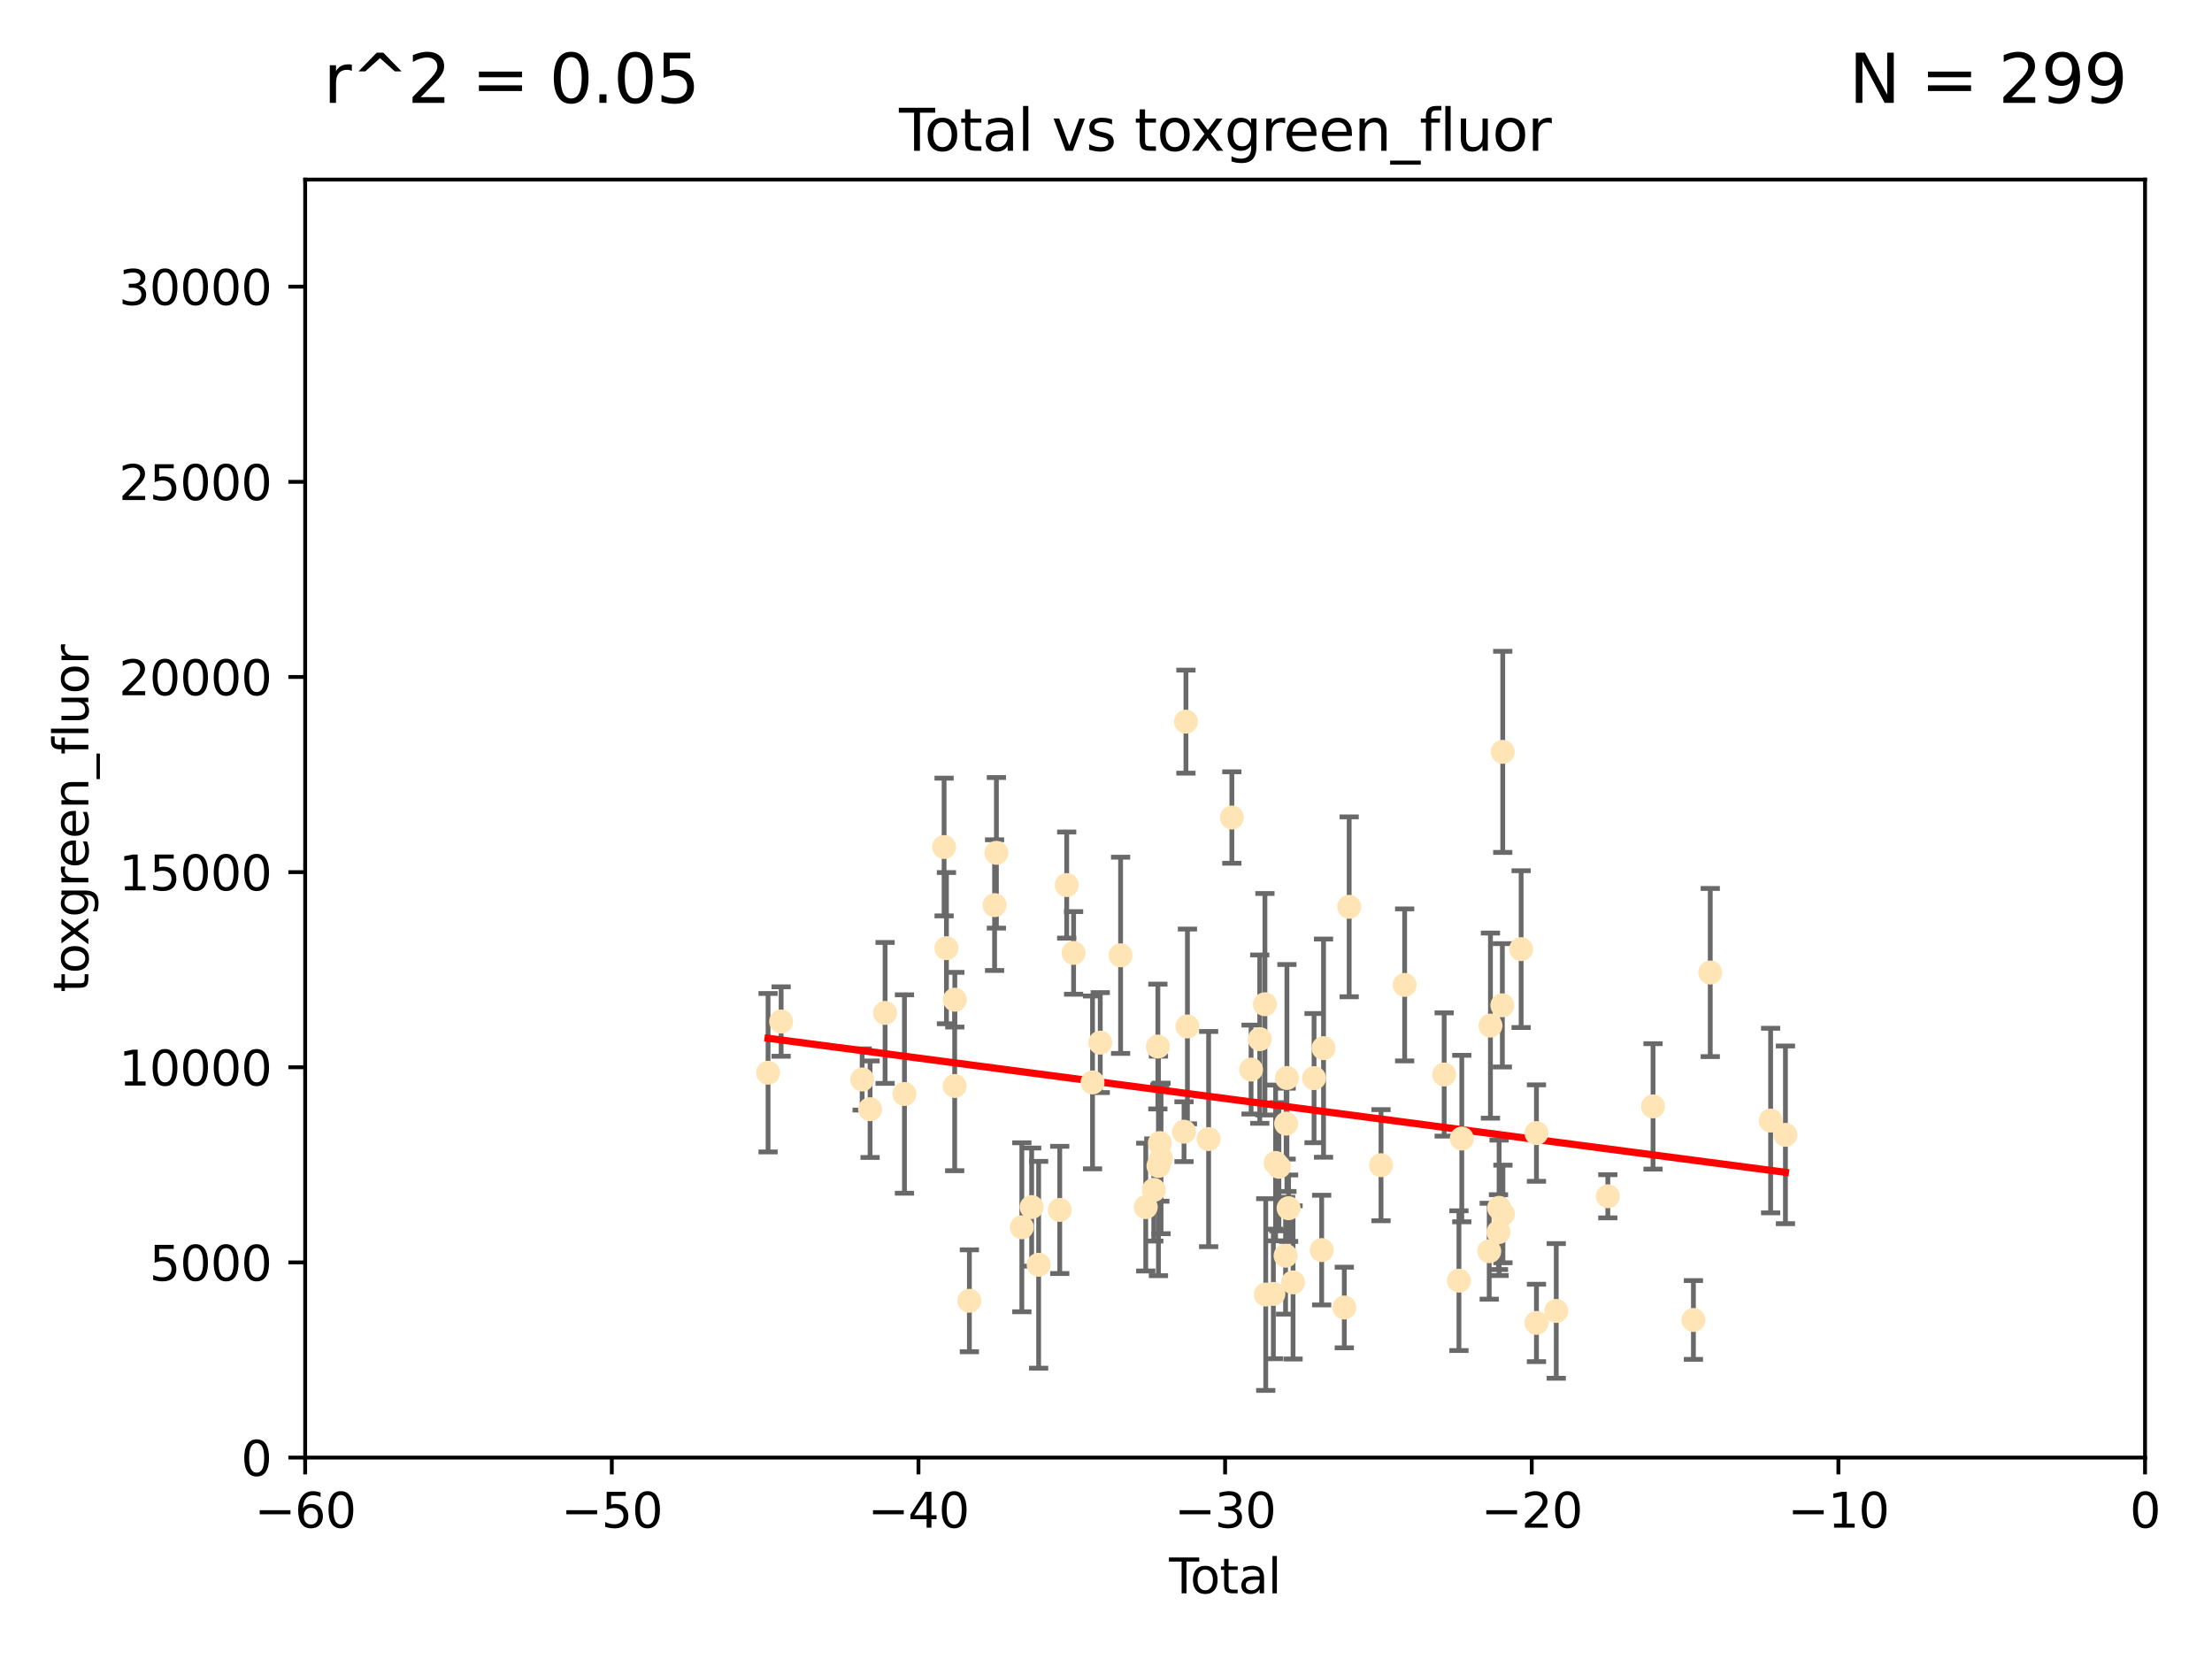 <?xml version="1.0" encoding="utf-8" standalone="no"?>
<!DOCTYPE svg PUBLIC "-//W3C//DTD SVG 1.1//EN"
  "http://www.w3.org/Graphics/SVG/1.1/DTD/svg11.dtd">
<svg xmlns:xlink="http://www.w3.org/1999/xlink" width="460.8pt" height="345.6pt" viewBox="0 0 460.8 345.6" xmlns="http://www.w3.org/2000/svg" version="1.1">
 <defs>
  <style type="text/css">*{stroke-linejoin: round; stroke-linecap: butt}</style>
 </defs>
 <g id="figure_1">
  <g id="patch_1">
   <path d="M 0 345.6 
L 460.8 345.6 
L 460.8 0 
L 0 0 
z
" style="fill: #ffffff"/>
  </g>
  <g id="axes_1">
   <g id="patch_2">
    <path d="M 63.571 303.64 
L 446.85 303.64 
L 446.85 37.411 
L 63.571 37.411 
z
" style="fill: #ffffff"/>
   </g>
   <g id="PathCollection_1">
    <defs>
     <path id="m4acb0ec6fd" d="M 0 1.118 
C 0.297 1.118 0.581 1 0.791 0.791 
C 1 0.581 1.118 0.297 1.118 0 
C 1.118 -0.297 1 -0.581 0.791 -0.791 
C 0.581 -1 0.297 -1.118 0 -1.118 
C -0.297 -1.118 -0.581 -1 -0.791 -0.791 
C -1 -0.581 -1.118 -0.297 -1.118 0 
C -1.118 0.297 -1 0.581 -0.791 0.791 
C -0.581 1 -0.297 1.118 0 1.118 
z
" style="stroke: #ffe4b5"/>
    </defs>
    <g clip-path="url(#p57357d22fc)">
     <use xlink:href="#m4acb0ec6fd" x="160.002" y="223.464" style="fill: #ffe4b5; stroke: #ffe4b5"/>
     <use xlink:href="#m4acb0ec6fd" x="162.724" y="212.802" style="fill: #ffe4b5; stroke: #ffe4b5"/>
     <use xlink:href="#m4acb0ec6fd" x="179.601" y="224.873" style="fill: #ffe4b5; stroke: #ffe4b5"/>
     <use xlink:href="#m4acb0ec6fd" x="181.253" y="231.067" style="fill: #ffe4b5; stroke: #ffe4b5"/>
     <use xlink:href="#m4acb0ec6fd" x="184.378" y="211.01" style="fill: #ffe4b5; stroke: #ffe4b5"/>
     <use xlink:href="#m4acb0ec6fd" x="188.417" y="227.903" style="fill: #ffe4b5; stroke: #ffe4b5"/>
     <use xlink:href="#m4acb0ec6fd" x="196.674" y="176.45" style="fill: #ffe4b5; stroke: #ffe4b5"/>
     <use xlink:href="#m4acb0ec6fd" x="197.163" y="197.518" style="fill: #ffe4b5; stroke: #ffe4b5"/>
     <use xlink:href="#m4acb0ec6fd" x="198.878" y="226.23" style="fill: #ffe4b5; stroke: #ffe4b5"/>
     <use xlink:href="#m4acb0ec6fd" x="198.906" y="208.258" style="fill: #ffe4b5; stroke: #ffe4b5"/>
     <use xlink:href="#m4acb0ec6fd" x="201.939" y="270.979" style="fill: #ffe4b5; stroke: #ffe4b5"/>
     <use xlink:href="#m4acb0ec6fd" x="207.192" y="188.554" style="fill: #ffe4b5; stroke: #ffe4b5"/>
     <use xlink:href="#m4acb0ec6fd" x="207.569" y="177.661" style="fill: #ffe4b5; stroke: #ffe4b5"/>
     <use xlink:href="#m4acb0ec6fd" x="212.869" y="255.665" style="fill: #ffe4b5; stroke: #ffe4b5"/>
     <use xlink:href="#m4acb0ec6fd" x="214.913" y="251.455" style="fill: #ffe4b5; stroke: #ffe4b5"/>
     <use xlink:href="#m4acb0ec6fd" x="216.367" y="263.475" style="fill: #ffe4b5; stroke: #ffe4b5"/>
     <use xlink:href="#m4acb0ec6fd" x="220.765" y="252.047" style="fill: #ffe4b5; stroke: #ffe4b5"/>
     <use xlink:href="#m4acb0ec6fd" x="222.214" y="184.376" style="fill: #ffe4b5; stroke: #ffe4b5"/>
     <use xlink:href="#m4acb0ec6fd" x="223.651" y="198.51" style="fill: #ffe4b5; stroke: #ffe4b5"/>
     <use xlink:href="#m4acb0ec6fd" x="227.595" y="225.488" style="fill: #ffe4b5; stroke: #ffe4b5"/>
     <use xlink:href="#m4acb0ec6fd" x="229.203" y="217.195" style="fill: #ffe4b5; stroke: #ffe4b5"/>
     <use xlink:href="#m4acb0ec6fd" x="233.44" y="199.008" style="fill: #ffe4b5; stroke: #ffe4b5"/>
     <use xlink:href="#m4acb0ec6fd" x="238.681" y="251.458" style="fill: #ffe4b5; stroke: #ffe4b5"/>
     <use xlink:href="#m4acb0ec6fd" x="240.358" y="247.882" style="fill: #ffe4b5; stroke: #ffe4b5"/>
     <use xlink:href="#m4acb0ec6fd" x="241.206" y="218.013" style="fill: #ffe4b5; stroke: #ffe4b5"/>
     <use xlink:href="#m4acb0ec6fd" x="241.324" y="242.885" style="fill: #ffe4b5; stroke: #ffe4b5"/>
     <use xlink:href="#m4acb0ec6fd" x="241.618" y="238.115" style="fill: #ffe4b5; stroke: #ffe4b5"/>
     <use xlink:href="#m4acb0ec6fd" x="241.865" y="241.324" style="fill: #ffe4b5; stroke: #ffe4b5"/>
     <use xlink:href="#m4acb0ec6fd" x="246.654" y="235.752" style="fill: #ffe4b5; stroke: #ffe4b5"/>
     <use xlink:href="#m4acb0ec6fd" x="247.053" y="150.334" style="fill: #ffe4b5; stroke: #ffe4b5"/>
     <use xlink:href="#m4acb0ec6fd" x="247.364" y="213.825" style="fill: #ffe4b5; stroke: #ffe4b5"/>
     <use xlink:href="#m4acb0ec6fd" x="251.778" y="237.288" style="fill: #ffe4b5; stroke: #ffe4b5"/>
     <use xlink:href="#m4acb0ec6fd" x="256.617" y="170.305" style="fill: #ffe4b5; stroke: #ffe4b5"/>
     <use xlink:href="#m4acb0ec6fd" x="260.621" y="222.809" style="fill: #ffe4b5; stroke: #ffe4b5"/>
     <use xlink:href="#m4acb0ec6fd" x="262.43" y="216.473" style="fill: #ffe4b5; stroke: #ffe4b5"/>
     <use xlink:href="#m4acb0ec6fd" x="263.506" y="209.201" style="fill: #ffe4b5; stroke: #ffe4b5"/>
     <use xlink:href="#m4acb0ec6fd" x="263.676" y="269.678" style="fill: #ffe4b5; stroke: #ffe4b5"/>
     <use xlink:href="#m4acb0ec6fd" x="265.267" y="269.55" style="fill: #ffe4b5; stroke: #ffe4b5"/>
     <use xlink:href="#m4acb0ec6fd" x="265.731" y="242.263" style="fill: #ffe4b5; stroke: #ffe4b5"/>
     <use xlink:href="#m4acb0ec6fd" x="266.421" y="243.055" style="fill: #ffe4b5; stroke: #ffe4b5"/>
     <use xlink:href="#m4acb0ec6fd" x="267.81" y="261.588" style="fill: #ffe4b5; stroke: #ffe4b5"/>
     <use xlink:href="#m4acb0ec6fd" x="267.925" y="234.075" style="fill: #ffe4b5; stroke: #ffe4b5"/>
     <use xlink:href="#m4acb0ec6fd" x="268.086" y="224.564" style="fill: #ffe4b5; stroke: #ffe4b5"/>
     <use xlink:href="#m4acb0ec6fd" x="268.435" y="251.692" style="fill: #ffe4b5; stroke: #ffe4b5"/>
     <use xlink:href="#m4acb0ec6fd" x="269.366" y="267.149" style="fill: #ffe4b5; stroke: #ffe4b5"/>
     <use xlink:href="#m4acb0ec6fd" x="273.742" y="224.589" style="fill: #ffe4b5; stroke: #ffe4b5"/>
     <use xlink:href="#m4acb0ec6fd" x="275.327" y="260.418" style="fill: #ffe4b5; stroke: #ffe4b5"/>
     <use xlink:href="#m4acb0ec6fd" x="275.715" y="218.347" style="fill: #ffe4b5; stroke: #ffe4b5"/>
     <use xlink:href="#m4acb0ec6fd" x="280.041" y="272.377" style="fill: #ffe4b5; stroke: #ffe4b5"/>
     <use xlink:href="#m4acb0ec6fd" x="281.059" y="188.907" style="fill: #ffe4b5; stroke: #ffe4b5"/>
     <use xlink:href="#m4acb0ec6fd" x="287.692" y="242.731" style="fill: #ffe4b5; stroke: #ffe4b5"/>
     <use xlink:href="#m4acb0ec6fd" x="292.616" y="205.175" style="fill: #ffe4b5; stroke: #ffe4b5"/>
     <use xlink:href="#m4acb0ec6fd" x="300.846" y="223.836" style="fill: #ffe4b5; stroke: #ffe4b5"/>
     <use xlink:href="#m4acb0ec6fd" x="303.925" y="266.787" style="fill: #ffe4b5; stroke: #ffe4b5"/>
     <use xlink:href="#m4acb0ec6fd" x="304.518" y="237.179" style="fill: #ffe4b5; stroke: #ffe4b5"/>
     <use xlink:href="#m4acb0ec6fd" x="310.233" y="260.652" style="fill: #ffe4b5; stroke: #ffe4b5"/>
     <use xlink:href="#m4acb0ec6fd" x="310.488" y="213.654" style="fill: #ffe4b5; stroke: #ffe4b5"/>
     <use xlink:href="#m4acb0ec6fd" x="312.161" y="256.674" style="fill: #ffe4b5; stroke: #ffe4b5"/>
     <use xlink:href="#m4acb0ec6fd" x="312.288" y="251.615" style="fill: #ffe4b5; stroke: #ffe4b5"/>
     <use xlink:href="#m4acb0ec6fd" x="312.969" y="209.421" style="fill: #ffe4b5; stroke: #ffe4b5"/>
     <use xlink:href="#m4acb0ec6fd" x="313.05" y="156.625" style="fill: #ffe4b5; stroke: #ffe4b5"/>
     <use xlink:href="#m4acb0ec6fd" x="313.086" y="252.889" style="fill: #ffe4b5; stroke: #ffe4b5"/>
     <use xlink:href="#m4acb0ec6fd" x="316.88" y="197.723" style="fill: #ffe4b5; stroke: #ffe4b5"/>
     <use xlink:href="#m4acb0ec6fd" x="320.072" y="236.039" style="fill: #ffe4b5; stroke: #ffe4b5"/>
     <use xlink:href="#m4acb0ec6fd" x="320.074" y="275.586" style="fill: #ffe4b5; stroke: #ffe4b5"/>
     <use xlink:href="#m4acb0ec6fd" x="324.196" y="273.091" style="fill: #ffe4b5; stroke: #ffe4b5"/>
     <use xlink:href="#m4acb0ec6fd" x="334.94" y="249.204" style="fill: #ffe4b5; stroke: #ffe4b5"/>
     <use xlink:href="#m4acb0ec6fd" x="344.356" y="230.478" style="fill: #ffe4b5; stroke: #ffe4b5"/>
     <use xlink:href="#m4acb0ec6fd" x="352.771" y="274.972" style="fill: #ffe4b5; stroke: #ffe4b5"/>
     <use xlink:href="#m4acb0ec6fd" x="356.277" y="202.594" style="fill: #ffe4b5; stroke: #ffe4b5"/>
     <use xlink:href="#m4acb0ec6fd" x="368.855" y="233.435" style="fill: #ffe4b5; stroke: #ffe4b5"/>
     <use xlink:href="#m4acb0ec6fd" x="371.94" y="236.407" style="fill: #ffe4b5; stroke: #ffe4b5"/>
    </g>
   </g>
   <g id="matplotlib.axis_1">
    <g id="xtick_1">
     <g id="line2d_1">
      <defs>
       <path id="medfc972c13" d="M 0 0 
L 0 3.5 
" style="stroke: #000000; stroke-width: 0.8"/>
      </defs>
      <g>
       <use xlink:href="#medfc972c13" x="63.571" y="303.64" style="stroke: #000000; stroke-width: 0.8"/>
      </g>
     </g>
     <g id="text_1">
      <!-- −60 -->
      <g transform="translate(53.019 318.238)scale(0.1 -0.1)">
       <defs>
        <path id="DejaVuSans-2212" d="M 678 2272 
L 4684 2272 
L 4684 1741 
L 678 1741 
L 678 2272 
z
" transform="scale(0.016)"/>
        <path id="DejaVuSans-36" d="M 2113 2584 
Q 1688 2584 1439 2293 
Q 1191 2003 1191 1497 
Q 1191 994 1439 701 
Q 1688 409 2113 409 
Q 2538 409 2786 701 
Q 3034 994 3034 1497 
Q 3034 2003 2786 2293 
Q 2538 2584 2113 2584 
z
M 3366 4563 
L 3366 3988 
Q 3128 4100 2886 4159 
Q 2644 4219 2406 4219 
Q 1781 4219 1451 3797 
Q 1122 3375 1075 2522 
Q 1259 2794 1537 2939 
Q 1816 3084 2150 3084 
Q 2853 3084 3261 2657 
Q 3669 2231 3669 1497 
Q 3669 778 3244 343 
Q 2819 -91 2113 -91 
Q 1303 -91 875 529 
Q 447 1150 447 2328 
Q 447 3434 972 4092 
Q 1497 4750 2381 4750 
Q 2619 4750 2861 4703 
Q 3103 4656 3366 4563 
z
" transform="scale(0.016)"/>
        <path id="DejaVuSans-30" d="M 2034 4250 
Q 1547 4250 1301 3770 
Q 1056 3291 1056 2328 
Q 1056 1369 1301 889 
Q 1547 409 2034 409 
Q 2525 409 2770 889 
Q 3016 1369 3016 2328 
Q 3016 3291 2770 3770 
Q 2525 4250 2034 4250 
z
M 2034 4750 
Q 2819 4750 3233 4129 
Q 3647 3509 3647 2328 
Q 3647 1150 3233 529 
Q 2819 -91 2034 -91 
Q 1250 -91 836 529 
Q 422 1150 422 2328 
Q 422 3509 836 4129 
Q 1250 4750 2034 4750 
z
" transform="scale(0.016)"/>
       </defs>
       <use xlink:href="#DejaVuSans-2212"/>
       <use xlink:href="#DejaVuSans-36" x="83.789"/>
       <use xlink:href="#DejaVuSans-30" x="147.412"/>
      </g>
     </g>
    </g>
    <g id="xtick_2">
     <g id="line2d_2">
      <g>
       <use xlink:href="#medfc972c13" x="127.451" y="303.64" style="stroke: #000000; stroke-width: 0.8"/>
      </g>
     </g>
     <g id="text_2">
      <!-- −50 -->
      <g transform="translate(116.899 318.238)scale(0.1 -0.1)">
       <defs>
        <path id="DejaVuSans-35" d="M 691 4666 
L 3169 4666 
L 3169 4134 
L 1269 4134 
L 1269 2991 
Q 1406 3038 1543 3061 
Q 1681 3084 1819 3084 
Q 2600 3084 3056 2656 
Q 3513 2228 3513 1497 
Q 3513 744 3044 326 
Q 2575 -91 1722 -91 
Q 1428 -91 1123 -41 
Q 819 9 494 109 
L 494 744 
Q 775 591 1075 516 
Q 1375 441 1709 441 
Q 2250 441 2565 725 
Q 2881 1009 2881 1497 
Q 2881 1984 2565 2268 
Q 2250 2553 1709 2553 
Q 1456 2553 1204 2497 
Q 953 2441 691 2322 
L 691 4666 
z
" transform="scale(0.016)"/>
       </defs>
       <use xlink:href="#DejaVuSans-2212"/>
       <use xlink:href="#DejaVuSans-35" x="83.789"/>
       <use xlink:href="#DejaVuSans-30" x="147.412"/>
      </g>
     </g>
    </g>
    <g id="xtick_3">
     <g id="line2d_3">
      <g>
       <use xlink:href="#medfc972c13" x="191.331" y="303.64" style="stroke: #000000; stroke-width: 0.8"/>
      </g>
     </g>
     <g id="text_3">
      <!-- −40 -->
      <g transform="translate(180.778 318.238)scale(0.1 -0.1)">
       <defs>
        <path id="DejaVuSans-34" d="M 2419 4116 
L 825 1625 
L 2419 1625 
L 2419 4116 
z
M 2253 4666 
L 3047 4666 
L 3047 1625 
L 3713 1625 
L 3713 1100 
L 3047 1100 
L 3047 0 
L 2419 0 
L 2419 1100 
L 313 1100 
L 313 1709 
L 2253 4666 
z
" transform="scale(0.016)"/>
       </defs>
       <use xlink:href="#DejaVuSans-2212"/>
       <use xlink:href="#DejaVuSans-34" x="83.789"/>
       <use xlink:href="#DejaVuSans-30" x="147.412"/>
      </g>
     </g>
    </g>
    <g id="xtick_4">
     <g id="line2d_4">
      <g>
       <use xlink:href="#medfc972c13" x="255.211" y="303.64" style="stroke: #000000; stroke-width: 0.8"/>
      </g>
     </g>
     <g id="text_4">
      <!-- −30 -->
      <g transform="translate(244.658 318.238)scale(0.1 -0.1)">
       <defs>
        <path id="DejaVuSans-33" d="M 2597 2516 
Q 3050 2419 3304 2112 
Q 3559 1806 3559 1356 
Q 3559 666 3084 287 
Q 2609 -91 1734 -91 
Q 1441 -91 1130 -33 
Q 819 25 488 141 
L 488 750 
Q 750 597 1062 519 
Q 1375 441 1716 441 
Q 2309 441 2620 675 
Q 2931 909 2931 1356 
Q 2931 1769 2642 2001 
Q 2353 2234 1838 2234 
L 1294 2234 
L 1294 2753 
L 1863 2753 
Q 2328 2753 2575 2939 
Q 2822 3125 2822 3475 
Q 2822 3834 2567 4026 
Q 2313 4219 1838 4219 
Q 1578 4219 1281 4162 
Q 984 4106 628 3988 
L 628 4550 
Q 988 4650 1302 4700 
Q 1616 4750 1894 4750 
Q 2613 4750 3031 4423 
Q 3450 4097 3450 3541 
Q 3450 3153 3228 2886 
Q 3006 2619 2597 2516 
z
" transform="scale(0.016)"/>
       </defs>
       <use xlink:href="#DejaVuSans-2212"/>
       <use xlink:href="#DejaVuSans-33" x="83.789"/>
       <use xlink:href="#DejaVuSans-30" x="147.412"/>
      </g>
     </g>
    </g>
    <g id="xtick_5">
     <g id="line2d_5">
      <g>
       <use xlink:href="#medfc972c13" x="319.09" y="303.64" style="stroke: #000000; stroke-width: 0.8"/>
      </g>
     </g>
     <g id="text_5">
      <!-- −20 -->
      <g transform="translate(308.538 318.238)scale(0.1 -0.1)">
       <defs>
        <path id="DejaVuSans-32" d="M 1228 531 
L 3431 531 
L 3431 0 
L 469 0 
L 469 531 
Q 828 903 1448 1529 
Q 2069 2156 2228 2338 
Q 2531 2678 2651 2914 
Q 2772 3150 2772 3378 
Q 2772 3750 2511 3984 
Q 2250 4219 1831 4219 
Q 1534 4219 1204 4116 
Q 875 4013 500 3803 
L 500 4441 
Q 881 4594 1212 4672 
Q 1544 4750 1819 4750 
Q 2544 4750 2975 4387 
Q 3406 4025 3406 3419 
Q 3406 3131 3298 2873 
Q 3191 2616 2906 2266 
Q 2828 2175 2409 1742 
Q 1991 1309 1228 531 
z
" transform="scale(0.016)"/>
       </defs>
       <use xlink:href="#DejaVuSans-2212"/>
       <use xlink:href="#DejaVuSans-32" x="83.789"/>
       <use xlink:href="#DejaVuSans-30" x="147.412"/>
      </g>
     </g>
    </g>
    <g id="xtick_6">
     <g id="line2d_6">
      <g>
       <use xlink:href="#medfc972c13" x="382.97" y="303.64" style="stroke: #000000; stroke-width: 0.8"/>
      </g>
     </g>
     <g id="text_6">
      <!-- −10 -->
      <g transform="translate(372.418 318.238)scale(0.1 -0.1)">
       <defs>
        <path id="DejaVuSans-31" d="M 794 531 
L 1825 531 
L 1825 4091 
L 703 3866 
L 703 4441 
L 1819 4666 
L 2450 4666 
L 2450 531 
L 3481 531 
L 3481 0 
L 794 0 
L 794 531 
z
" transform="scale(0.016)"/>
       </defs>
       <use xlink:href="#DejaVuSans-2212"/>
       <use xlink:href="#DejaVuSans-31" x="83.789"/>
       <use xlink:href="#DejaVuSans-30" x="147.412"/>
      </g>
     </g>
    </g>
    <g id="xtick_7">
     <g id="line2d_7">
      <g>
       <use xlink:href="#medfc972c13" x="446.85" y="303.64" style="stroke: #000000; stroke-width: 0.8"/>
      </g>
     </g>
     <g id="text_7">
      <!-- 0 -->
      <g transform="translate(443.669 318.238)scale(0.1 -0.1)">
       <use xlink:href="#DejaVuSans-30"/>
      </g>
     </g>
    </g>
    <g id="text_8">
     <!-- Total -->
     <g transform="translate(243.534 331.917)scale(0.1 -0.1)">
      <defs>
       <path id="DejaVuSans-54" d="M -19 4666 
L 3928 4666 
L 3928 4134 
L 2272 4134 
L 2272 0 
L 1638 0 
L 1638 4134 
L -19 4134 
L -19 4666 
z
" transform="scale(0.016)"/>
       <path id="DejaVuSans-6f" d="M 1959 3097 
Q 1497 3097 1228 2736 
Q 959 2375 959 1747 
Q 959 1119 1226 758 
Q 1494 397 1959 397 
Q 2419 397 2687 759 
Q 2956 1122 2956 1747 
Q 2956 2369 2687 2733 
Q 2419 3097 1959 3097 
z
M 1959 3584 
Q 2709 3584 3137 3096 
Q 3566 2609 3566 1747 
Q 3566 888 3137 398 
Q 2709 -91 1959 -91 
Q 1206 -91 779 398 
Q 353 888 353 1747 
Q 353 2609 779 3096 
Q 1206 3584 1959 3584 
z
" transform="scale(0.016)"/>
       <path id="DejaVuSans-74" d="M 1172 4494 
L 1172 3500 
L 2356 3500 
L 2356 3053 
L 1172 3053 
L 1172 1153 
Q 1172 725 1289 603 
Q 1406 481 1766 481 
L 2356 481 
L 2356 0 
L 1766 0 
Q 1100 0 847 248 
Q 594 497 594 1153 
L 594 3053 
L 172 3053 
L 172 3500 
L 594 3500 
L 594 4494 
L 1172 4494 
z
" transform="scale(0.016)"/>
       <path id="DejaVuSans-61" d="M 2194 1759 
Q 1497 1759 1228 1600 
Q 959 1441 959 1056 
Q 959 750 1161 570 
Q 1363 391 1709 391 
Q 2188 391 2477 730 
Q 2766 1069 2766 1631 
L 2766 1759 
L 2194 1759 
z
M 3341 1997 
L 3341 0 
L 2766 0 
L 2766 531 
Q 2569 213 2275 61 
Q 1981 -91 1556 -91 
Q 1019 -91 701 211 
Q 384 513 384 1019 
Q 384 1609 779 1909 
Q 1175 2209 1959 2209 
L 2766 2209 
L 2766 2266 
Q 2766 2663 2505 2880 
Q 2244 3097 1772 3097 
Q 1472 3097 1187 3025 
Q 903 2953 641 2809 
L 641 3341 
Q 956 3463 1253 3523 
Q 1550 3584 1831 3584 
Q 2591 3584 2966 3190 
Q 3341 2797 3341 1997 
z
" transform="scale(0.016)"/>
       <path id="DejaVuSans-6c" d="M 603 4863 
L 1178 4863 
L 1178 0 
L 603 0 
L 603 4863 
z
" transform="scale(0.016)"/>
      </defs>
      <use xlink:href="#DejaVuSans-54"/>
      <use xlink:href="#DejaVuSans-6f" x="44.084"/>
      <use xlink:href="#DejaVuSans-74" x="105.266"/>
      <use xlink:href="#DejaVuSans-61" x="144.475"/>
      <use xlink:href="#DejaVuSans-6c" x="205.754"/>
     </g>
    </g>
   </g>
   <g id="matplotlib.axis_2">
    <g id="ytick_1">
     <g id="line2d_8">
      <defs>
       <path id="m767379084d" d="M 0 0 
L -3.5 0 
" style="stroke: #000000; stroke-width: 0.8"/>
      </defs>
      <g>
       <use xlink:href="#m767379084d" x="63.571" y="303.64" style="stroke: #000000; stroke-width: 0.8"/>
      </g>
     </g>
     <g id="text_9">
      <!-- 0 -->
      <g transform="translate(50.209 307.439)scale(0.1 -0.1)">
       <use xlink:href="#DejaVuSans-30"/>
      </g>
     </g>
    </g>
    <g id="ytick_2">
     <g id="line2d_9">
      <g>
       <use xlink:href="#m767379084d" x="63.571" y="262.986" style="stroke: #000000; stroke-width: 0.8"/>
      </g>
     </g>
     <g id="text_10">
      <!-- 5000 -->
      <g transform="translate(31.121 266.786)scale(0.1 -0.1)">
       <use xlink:href="#DejaVuSans-35"/>
       <use xlink:href="#DejaVuSans-30" x="63.623"/>
       <use xlink:href="#DejaVuSans-30" x="127.246"/>
       <use xlink:href="#DejaVuSans-30" x="190.869"/>
      </g>
     </g>
    </g>
    <g id="ytick_3">
     <g id="line2d_10">
      <g>
       <use xlink:href="#m767379084d" x="63.571" y="222.333" style="stroke: #000000; stroke-width: 0.8"/>
      </g>
     </g>
     <g id="text_11">
      <!-- 10000 -->
      <g transform="translate(24.759 226.132)scale(0.1 -0.1)">
       <use xlink:href="#DejaVuSans-31"/>
       <use xlink:href="#DejaVuSans-30" x="63.623"/>
       <use xlink:href="#DejaVuSans-30" x="127.246"/>
       <use xlink:href="#DejaVuSans-30" x="190.869"/>
       <use xlink:href="#DejaVuSans-30" x="254.492"/>
      </g>
     </g>
    </g>
    <g id="ytick_4">
     <g id="line2d_11">
      <g>
       <use xlink:href="#m767379084d" x="63.571" y="181.679" style="stroke: #000000; stroke-width: 0.8"/>
      </g>
     </g>
     <g id="text_12">
      <!-- 15000 -->
      <g transform="translate(24.759 185.478)scale(0.1 -0.1)">
       <use xlink:href="#DejaVuSans-31"/>
       <use xlink:href="#DejaVuSans-35" x="63.623"/>
       <use xlink:href="#DejaVuSans-30" x="127.246"/>
       <use xlink:href="#DejaVuSans-30" x="190.869"/>
       <use xlink:href="#DejaVuSans-30" x="254.492"/>
      </g>
     </g>
    </g>
    <g id="ytick_5">
     <g id="line2d_12">
      <g>
       <use xlink:href="#m767379084d" x="63.571" y="141.026" style="stroke: #000000; stroke-width: 0.8"/>
      </g>
     </g>
     <g id="text_13">
      <!-- 20000 -->
      <g transform="translate(24.759 144.825)scale(0.1 -0.1)">
       <use xlink:href="#DejaVuSans-32"/>
       <use xlink:href="#DejaVuSans-30" x="63.623"/>
       <use xlink:href="#DejaVuSans-30" x="127.246"/>
       <use xlink:href="#DejaVuSans-30" x="190.869"/>
       <use xlink:href="#DejaVuSans-30" x="254.492"/>
      </g>
     </g>
    </g>
    <g id="ytick_6">
     <g id="line2d_13">
      <g>
       <use xlink:href="#m767379084d" x="63.571" y="100.372" style="stroke: #000000; stroke-width: 0.8"/>
      </g>
     </g>
     <g id="text_14">
      <!-- 25000 -->
      <g transform="translate(24.759 104.171)scale(0.1 -0.1)">
       <use xlink:href="#DejaVuSans-32"/>
       <use xlink:href="#DejaVuSans-35" x="63.623"/>
       <use xlink:href="#DejaVuSans-30" x="127.246"/>
       <use xlink:href="#DejaVuSans-30" x="190.869"/>
       <use xlink:href="#DejaVuSans-30" x="254.492"/>
      </g>
     </g>
    </g>
    <g id="ytick_7">
     <g id="line2d_14">
      <g>
       <use xlink:href="#m767379084d" x="63.571" y="59.718" style="stroke: #000000; stroke-width: 0.8"/>
      </g>
     </g>
     <g id="text_15">
      <!-- 30000 -->
      <g transform="translate(24.759 63.518)scale(0.1 -0.1)">
       <use xlink:href="#DejaVuSans-33"/>
       <use xlink:href="#DejaVuSans-30" x="63.623"/>
       <use xlink:href="#DejaVuSans-30" x="127.246"/>
       <use xlink:href="#DejaVuSans-30" x="190.869"/>
       <use xlink:href="#DejaVuSans-30" x="254.492"/>
      </g>
     </g>
    </g>
    <g id="text_16">
     <!-- toxgreen_fluor -->
     <g transform="translate(18.401 206.72)rotate(-90)scale(0.1 -0.1)">
      <defs>
       <path id="DejaVuSans-78" d="M 3513 3500 
L 2247 1797 
L 3578 0 
L 2900 0 
L 1881 1375 
L 863 0 
L 184 0 
L 1544 1831 
L 300 3500 
L 978 3500 
L 1906 2253 
L 2834 3500 
L 3513 3500 
z
" transform="scale(0.016)"/>
       <path id="DejaVuSans-67" d="M 2906 1791 
Q 2906 2416 2648 2759 
Q 2391 3103 1925 3103 
Q 1463 3103 1205 2759 
Q 947 2416 947 1791 
Q 947 1169 1205 825 
Q 1463 481 1925 481 
Q 2391 481 2648 825 
Q 2906 1169 2906 1791 
z
M 3481 434 
Q 3481 -459 3084 -895 
Q 2688 -1331 1869 -1331 
Q 1566 -1331 1297 -1286 
Q 1028 -1241 775 -1147 
L 775 -588 
Q 1028 -725 1275 -790 
Q 1522 -856 1778 -856 
Q 2344 -856 2625 -561 
Q 2906 -266 2906 331 
L 2906 616 
Q 2728 306 2450 153 
Q 2172 0 1784 0 
Q 1141 0 747 490 
Q 353 981 353 1791 
Q 353 2603 747 3093 
Q 1141 3584 1784 3584 
Q 2172 3584 2450 3431 
Q 2728 3278 2906 2969 
L 2906 3500 
L 3481 3500 
L 3481 434 
z
" transform="scale(0.016)"/>
       <path id="DejaVuSans-72" d="M 2631 2963 
Q 2534 3019 2420 3045 
Q 2306 3072 2169 3072 
Q 1681 3072 1420 2755 
Q 1159 2438 1159 1844 
L 1159 0 
L 581 0 
L 581 3500 
L 1159 3500 
L 1159 2956 
Q 1341 3275 1631 3429 
Q 1922 3584 2338 3584 
Q 2397 3584 2469 3576 
Q 2541 3569 2628 3553 
L 2631 2963 
z
" transform="scale(0.016)"/>
       <path id="DejaVuSans-65" d="M 3597 1894 
L 3597 1613 
L 953 1613 
Q 991 1019 1311 708 
Q 1631 397 2203 397 
Q 2534 397 2845 478 
Q 3156 559 3463 722 
L 3463 178 
Q 3153 47 2828 -22 
Q 2503 -91 2169 -91 
Q 1331 -91 842 396 
Q 353 884 353 1716 
Q 353 2575 817 3079 
Q 1281 3584 2069 3584 
Q 2775 3584 3186 3129 
Q 3597 2675 3597 1894 
z
M 3022 2063 
Q 3016 2534 2758 2815 
Q 2500 3097 2075 3097 
Q 1594 3097 1305 2825 
Q 1016 2553 972 2059 
L 3022 2063 
z
" transform="scale(0.016)"/>
       <path id="DejaVuSans-6e" d="M 3513 2113 
L 3513 0 
L 2938 0 
L 2938 2094 
Q 2938 2591 2744 2837 
Q 2550 3084 2163 3084 
Q 1697 3084 1428 2787 
Q 1159 2491 1159 1978 
L 1159 0 
L 581 0 
L 581 3500 
L 1159 3500 
L 1159 2956 
Q 1366 3272 1645 3428 
Q 1925 3584 2291 3584 
Q 2894 3584 3203 3211 
Q 3513 2838 3513 2113 
z
" transform="scale(0.016)"/>
       <path id="DejaVuSans-5f" d="M 3263 -1063 
L 3263 -1509 
L -63 -1509 
L -63 -1063 
L 3263 -1063 
z
" transform="scale(0.016)"/>
       <path id="DejaVuSans-66" d="M 2375 4863 
L 2375 4384 
L 1825 4384 
Q 1516 4384 1395 4259 
Q 1275 4134 1275 3809 
L 1275 3500 
L 2222 3500 
L 2222 3053 
L 1275 3053 
L 1275 0 
L 697 0 
L 697 3053 
L 147 3053 
L 147 3500 
L 697 3500 
L 697 3744 
Q 697 4328 969 4595 
Q 1241 4863 1831 4863 
L 2375 4863 
z
" transform="scale(0.016)"/>
       <path id="DejaVuSans-75" d="M 544 1381 
L 544 3500 
L 1119 3500 
L 1119 1403 
Q 1119 906 1312 657 
Q 1506 409 1894 409 
Q 2359 409 2629 706 
Q 2900 1003 2900 1516 
L 2900 3500 
L 3475 3500 
L 3475 0 
L 2900 0 
L 2900 538 
Q 2691 219 2414 64 
Q 2138 -91 1772 -91 
Q 1169 -91 856 284 
Q 544 659 544 1381 
z
M 1991 3584 
L 1991 3584 
z
" transform="scale(0.016)"/>
      </defs>
      <use xlink:href="#DejaVuSans-74"/>
      <use xlink:href="#DejaVuSans-6f" x="39.209"/>
      <use xlink:href="#DejaVuSans-78" x="97.266"/>
      <use xlink:href="#DejaVuSans-67" x="156.445"/>
      <use xlink:href="#DejaVuSans-72" x="219.922"/>
      <use xlink:href="#DejaVuSans-65" x="258.785"/>
      <use xlink:href="#DejaVuSans-65" x="320.309"/>
      <use xlink:href="#DejaVuSans-6e" x="381.832"/>
      <use xlink:href="#DejaVuSans-5f" x="445.211"/>
      <use xlink:href="#DejaVuSans-66" x="495.211"/>
      <use xlink:href="#DejaVuSans-6c" x="530.416"/>
      <use xlink:href="#DejaVuSans-75" x="558.199"/>
      <use xlink:href="#DejaVuSans-6f" x="621.578"/>
      <use xlink:href="#DejaVuSans-72" x="682.76"/>
     </g>
    </g>
   </g>
   <g id="LineCollection_1">
    <path d="M 160.002 239.967 
L 160.002 206.961 
" clip-path="url(#p57357d22fc)" style="fill: none; stroke: #696969"/>
    <path d="M 162.724 220.032 
L 162.724 205.573 
" clip-path="url(#p57357d22fc)" style="fill: none; stroke: #696969"/>
    <path d="M 179.601 231.243 
L 179.601 218.504 
" clip-path="url(#p57357d22fc)" style="fill: none; stroke: #696969"/>
    <path d="M 181.253 241.119 
L 181.253 221.015 
" clip-path="url(#p57357d22fc)" style="fill: none; stroke: #696969"/>
    <path d="M 184.378 225.69 
L 184.378 196.329 
" clip-path="url(#p57357d22fc)" style="fill: none; stroke: #696969"/>
    <path d="M 188.417 248.569 
L 188.417 207.238 
" clip-path="url(#p57357d22fc)" style="fill: none; stroke: #696969"/>
    <path d="M 196.674 190.796 
L 196.674 162.103 
" clip-path="url(#p57357d22fc)" style="fill: none; stroke: #696969"/>
    <path d="M 197.163 213.263 
L 197.163 181.773 
" clip-path="url(#p57357d22fc)" style="fill: none; stroke: #696969"/>
    <path d="M 198.878 243.88 
L 198.878 208.581 
" clip-path="url(#p57357d22fc)" style="fill: none; stroke: #696969"/>
    <path d="M 198.906 213.953 
L 198.906 202.562 
" clip-path="url(#p57357d22fc)" style="fill: none; stroke: #696969"/>
    <path d="M 201.939 281.591 
L 201.939 260.367 
" clip-path="url(#p57357d22fc)" style="fill: none; stroke: #696969"/>
    <path d="M 207.192 202.169 
L 207.192 174.94 
" clip-path="url(#p57357d22fc)" style="fill: none; stroke: #696969"/>
    <path d="M 207.569 193.349 
L 207.569 161.973 
" clip-path="url(#p57357d22fc)" style="fill: none; stroke: #696969"/>
    <path d="M 212.869 273.27 
L 212.869 238.061 
" clip-path="url(#p57357d22fc)" style="fill: none; stroke: #696969"/>
    <path d="M 214.913 263.752 
L 214.913 239.159 
" clip-path="url(#p57357d22fc)" style="fill: none; stroke: #696969"/>
    <path d="M 216.367 285.018 
L 216.367 241.932 
" clip-path="url(#p57357d22fc)" style="fill: none; stroke: #696969"/>
    <path d="M 220.765 265.298 
L 220.765 238.796 
" clip-path="url(#p57357d22fc)" style="fill: none; stroke: #696969"/>
    <path d="M 222.214 195.428 
L 222.214 173.323 
" clip-path="url(#p57357d22fc)" style="fill: none; stroke: #696969"/>
    <path d="M 223.651 207.112 
L 223.651 189.909 
" clip-path="url(#p57357d22fc)" style="fill: none; stroke: #696969"/>
    <path d="M 227.595 243.487 
L 227.595 207.489 
" clip-path="url(#p57357d22fc)" style="fill: none; stroke: #696969"/>
    <path d="M 229.203 227.605 
L 229.203 206.784 
" clip-path="url(#p57357d22fc)" style="fill: none; stroke: #696969"/>
    <path d="M 233.44 219.445 
L 233.44 178.571 
" clip-path="url(#p57357d22fc)" style="fill: none; stroke: #696969"/>
    <path d="M 238.681 264.768 
L 238.681 238.148 
" clip-path="url(#p57357d22fc)" style="fill: none; stroke: #696969"/>
    <path d="M 240.358 258.528 
L 240.358 237.236 
" clip-path="url(#p57357d22fc)" style="fill: none; stroke: #696969"/>
    <path d="M 241.206 231.015 
L 241.206 205.011 
" clip-path="url(#p57357d22fc)" style="fill: none; stroke: #696969"/>
    <path d="M 241.324 265.745 
L 241.324 220.025 
" clip-path="url(#p57357d22fc)" style="fill: none; stroke: #696969"/>
    <path d="M 241.618 250.233 
L 241.618 225.998 
" clip-path="url(#p57357d22fc)" style="fill: none; stroke: #696969"/>
    <path d="M 241.865 257.002 
L 241.865 225.646 
" clip-path="url(#p57357d22fc)" style="fill: none; stroke: #696969"/>
    <path d="M 246.654 241.982 
L 246.654 229.521 
" clip-path="url(#p57357d22fc)" style="fill: none; stroke: #696969"/>
    <path d="M 247.053 161.068 
L 247.053 139.6 
" clip-path="url(#p57357d22fc)" style="fill: none; stroke: #696969"/>
    <path d="M 247.364 234.106 
L 247.364 193.545 
" clip-path="url(#p57357d22fc)" style="fill: none; stroke: #696969"/>
    <path d="M 251.778 259.699 
L 251.778 214.876 
" clip-path="url(#p57357d22fc)" style="fill: none; stroke: #696969"/>
    <path d="M 256.617 179.827 
L 256.617 160.782 
" clip-path="url(#p57357d22fc)" style="fill: none; stroke: #696969"/>
    <path d="M 260.621 232.071 
L 260.621 213.548 
" clip-path="url(#p57357d22fc)" style="fill: none; stroke: #696969"/>
    <path d="M 262.43 234.008 
L 262.43 198.938 
" clip-path="url(#p57357d22fc)" style="fill: none; stroke: #696969"/>
    <path d="M 263.506 232.272 
L 263.506 186.13 
" clip-path="url(#p57357d22fc)" style="fill: none; stroke: #696969"/>
    <path d="M 263.676 289.643 
L 263.676 249.712 
" clip-path="url(#p57357d22fc)" style="fill: none; stroke: #696969"/>
    <path d="M 265.267 283.046 
L 265.267 256.054 
" clip-path="url(#p57357d22fc)" style="fill: none; stroke: #696969"/>
    <path d="M 265.731 258.487 
L 265.731 226.04 
" clip-path="url(#p57357d22fc)" style="fill: none; stroke: #696969"/>
    <path d="M 266.421 256.404 
L 266.421 229.706 
" clip-path="url(#p57357d22fc)" style="fill: none; stroke: #696969"/>
    <path d="M 267.81 273.762 
L 267.81 249.414 
" clip-path="url(#p57357d22fc)" style="fill: none; stroke: #696969"/>
    <path d="M 267.925 241.454 
L 267.925 226.696 
" clip-path="url(#p57357d22fc)" style="fill: none; stroke: #696969"/>
    <path d="M 268.086 248.198 
L 268.086 200.931 
" clip-path="url(#p57357d22fc)" style="fill: none; stroke: #696969"/>
    <path d="M 268.435 258.613 
L 268.435 244.772 
" clip-path="url(#p57357d22fc)" style="fill: none; stroke: #696969"/>
    <path d="M 269.366 283.104 
L 269.366 251.194 
" clip-path="url(#p57357d22fc)" style="fill: none; stroke: #696969"/>
    <path d="M 273.742 238.042 
L 273.742 211.137 
" clip-path="url(#p57357d22fc)" style="fill: none; stroke: #696969"/>
    <path d="M 275.327 271.844 
L 275.327 248.991 
" clip-path="url(#p57357d22fc)" style="fill: none; stroke: #696969"/>
    <path d="M 275.715 241.072 
L 275.715 195.622 
" clip-path="url(#p57357d22fc)" style="fill: none; stroke: #696969"/>
    <path d="M 280.041 280.771 
L 280.041 263.983 
" clip-path="url(#p57357d22fc)" style="fill: none; stroke: #696969"/>
    <path d="M 281.059 207.643 
L 281.059 170.171 
" clip-path="url(#p57357d22fc)" style="fill: none; stroke: #696969"/>
    <path d="M 287.692 254.304 
L 287.692 231.158 
" clip-path="url(#p57357d22fc)" style="fill: none; stroke: #696969"/>
    <path d="M 292.616 221.006 
L 292.616 189.343 
" clip-path="url(#p57357d22fc)" style="fill: none; stroke: #696969"/>
    <path d="M 300.846 236.674 
L 300.846 210.999 
" clip-path="url(#p57357d22fc)" style="fill: none; stroke: #696969"/>
    <path d="M 303.925 281.343 
L 303.925 252.231 
" clip-path="url(#p57357d22fc)" style="fill: none; stroke: #696969"/>
    <path d="M 304.518 254.521 
L 304.518 219.838 
" clip-path="url(#p57357d22fc)" style="fill: none; stroke: #696969"/>
    <path d="M 310.233 270.642 
L 310.233 250.662 
" clip-path="url(#p57357d22fc)" style="fill: none; stroke: #696969"/>
    <path d="M 310.488 232.935 
L 310.488 194.373 
" clip-path="url(#p57357d22fc)" style="fill: none; stroke: #696969"/>
    <path d="M 312.161 264.469 
L 312.161 248.879 
" clip-path="url(#p57357d22fc)" style="fill: none; stroke: #696969"/>
    <path d="M 312.288 265.717 
L 312.288 237.512 
" clip-path="url(#p57357d22fc)" style="fill: none; stroke: #696969"/>
    <path d="M 312.969 222.268 
L 312.969 196.574 
" clip-path="url(#p57357d22fc)" style="fill: none; stroke: #696969"/>
    <path d="M 313.05 177.572 
L 313.05 135.679 
" clip-path="url(#p57357d22fc)" style="fill: none; stroke: #696969"/>
    <path d="M 313.086 263.053 
L 313.086 242.725 
" clip-path="url(#p57357d22fc)" style="fill: none; stroke: #696969"/>
    <path d="M 316.88 214.054 
L 316.88 181.392 
" clip-path="url(#p57357d22fc)" style="fill: none; stroke: #696969"/>
    <path d="M 320.072 246.086 
L 320.072 225.992 
" clip-path="url(#p57357d22fc)" style="fill: none; stroke: #696969"/>
    <path d="M 320.074 283.647 
L 320.074 267.525 
" clip-path="url(#p57357d22fc)" style="fill: none; stroke: #696969"/>
    <path d="M 324.196 287.119 
L 324.196 259.063 
" clip-path="url(#p57357d22fc)" style="fill: none; stroke: #696969"/>
    <path d="M 334.94 253.701 
L 334.94 244.707 
" clip-path="url(#p57357d22fc)" style="fill: none; stroke: #696969"/>
    <path d="M 344.356 243.539 
L 344.356 217.416 
" clip-path="url(#p57357d22fc)" style="fill: none; stroke: #696969"/>
    <path d="M 352.771 283.18 
L 352.771 266.764 
" clip-path="url(#p57357d22fc)" style="fill: none; stroke: #696969"/>
    <path d="M 356.277 220.108 
L 356.277 185.08 
" clip-path="url(#p57357d22fc)" style="fill: none; stroke: #696969"/>
    <path d="M 368.855 252.656 
L 368.855 214.213 
" clip-path="url(#p57357d22fc)" style="fill: none; stroke: #696969"/>
    <path d="M 371.94 254.916 
L 371.94 217.898 
" clip-path="url(#p57357d22fc)" style="fill: none; stroke: #696969"/>
   </g>
   <g id="line2d_15">
    <defs>
     <path id="mbe734aa5f3" d="M 2 0 
L -2 -0 
" style="stroke: #696969"/>
    </defs>
    <g clip-path="url(#p57357d22fc)">
     <use xlink:href="#mbe734aa5f3" x="160.002" y="239.967" style="fill: #696969; stroke: #696969"/>
     <use xlink:href="#mbe734aa5f3" x="162.724" y="220.032" style="fill: #696969; stroke: #696969"/>
     <use xlink:href="#mbe734aa5f3" x="179.601" y="231.243" style="fill: #696969; stroke: #696969"/>
     <use xlink:href="#mbe734aa5f3" x="181.253" y="241.119" style="fill: #696969; stroke: #696969"/>
     <use xlink:href="#mbe734aa5f3" x="184.378" y="225.69" style="fill: #696969; stroke: #696969"/>
     <use xlink:href="#mbe734aa5f3" x="188.417" y="248.569" style="fill: #696969; stroke: #696969"/>
     <use xlink:href="#mbe734aa5f3" x="196.674" y="190.796" style="fill: #696969; stroke: #696969"/>
     <use xlink:href="#mbe734aa5f3" x="197.163" y="213.263" style="fill: #696969; stroke: #696969"/>
     <use xlink:href="#mbe734aa5f3" x="198.878" y="243.88" style="fill: #696969; stroke: #696969"/>
     <use xlink:href="#mbe734aa5f3" x="198.906" y="213.953" style="fill: #696969; stroke: #696969"/>
     <use xlink:href="#mbe734aa5f3" x="201.939" y="281.591" style="fill: #696969; stroke: #696969"/>
     <use xlink:href="#mbe734aa5f3" x="207.192" y="202.169" style="fill: #696969; stroke: #696969"/>
     <use xlink:href="#mbe734aa5f3" x="207.569" y="193.349" style="fill: #696969; stroke: #696969"/>
     <use xlink:href="#mbe734aa5f3" x="212.869" y="273.27" style="fill: #696969; stroke: #696969"/>
     <use xlink:href="#mbe734aa5f3" x="214.913" y="263.752" style="fill: #696969; stroke: #696969"/>
     <use xlink:href="#mbe734aa5f3" x="216.367" y="285.018" style="fill: #696969; stroke: #696969"/>
     <use xlink:href="#mbe734aa5f3" x="220.765" y="265.298" style="fill: #696969; stroke: #696969"/>
     <use xlink:href="#mbe734aa5f3" x="222.214" y="195.428" style="fill: #696969; stroke: #696969"/>
     <use xlink:href="#mbe734aa5f3" x="223.651" y="207.112" style="fill: #696969; stroke: #696969"/>
     <use xlink:href="#mbe734aa5f3" x="227.595" y="243.487" style="fill: #696969; stroke: #696969"/>
     <use xlink:href="#mbe734aa5f3" x="229.203" y="227.605" style="fill: #696969; stroke: #696969"/>
     <use xlink:href="#mbe734aa5f3" x="233.44" y="219.445" style="fill: #696969; stroke: #696969"/>
     <use xlink:href="#mbe734aa5f3" x="238.681" y="264.768" style="fill: #696969; stroke: #696969"/>
     <use xlink:href="#mbe734aa5f3" x="240.358" y="258.528" style="fill: #696969; stroke: #696969"/>
     <use xlink:href="#mbe734aa5f3" x="241.206" y="231.015" style="fill: #696969; stroke: #696969"/>
     <use xlink:href="#mbe734aa5f3" x="241.324" y="265.745" style="fill: #696969; stroke: #696969"/>
     <use xlink:href="#mbe734aa5f3" x="241.618" y="250.233" style="fill: #696969; stroke: #696969"/>
     <use xlink:href="#mbe734aa5f3" x="241.865" y="257.002" style="fill: #696969; stroke: #696969"/>
     <use xlink:href="#mbe734aa5f3" x="246.654" y="241.982" style="fill: #696969; stroke: #696969"/>
     <use xlink:href="#mbe734aa5f3" x="247.053" y="161.068" style="fill: #696969; stroke: #696969"/>
     <use xlink:href="#mbe734aa5f3" x="247.364" y="234.106" style="fill: #696969; stroke: #696969"/>
     <use xlink:href="#mbe734aa5f3" x="251.778" y="259.699" style="fill: #696969; stroke: #696969"/>
     <use xlink:href="#mbe734aa5f3" x="256.617" y="179.827" style="fill: #696969; stroke: #696969"/>
     <use xlink:href="#mbe734aa5f3" x="260.621" y="232.071" style="fill: #696969; stroke: #696969"/>
     <use xlink:href="#mbe734aa5f3" x="262.43" y="234.008" style="fill: #696969; stroke: #696969"/>
     <use xlink:href="#mbe734aa5f3" x="263.506" y="232.272" style="fill: #696969; stroke: #696969"/>
     <use xlink:href="#mbe734aa5f3" x="263.676" y="289.643" style="fill: #696969; stroke: #696969"/>
     <use xlink:href="#mbe734aa5f3" x="265.267" y="283.046" style="fill: #696969; stroke: #696969"/>
     <use xlink:href="#mbe734aa5f3" x="265.731" y="258.487" style="fill: #696969; stroke: #696969"/>
     <use xlink:href="#mbe734aa5f3" x="266.421" y="256.404" style="fill: #696969; stroke: #696969"/>
     <use xlink:href="#mbe734aa5f3" x="267.81" y="273.762" style="fill: #696969; stroke: #696969"/>
     <use xlink:href="#mbe734aa5f3" x="267.925" y="241.454" style="fill: #696969; stroke: #696969"/>
     <use xlink:href="#mbe734aa5f3" x="268.086" y="248.198" style="fill: #696969; stroke: #696969"/>
     <use xlink:href="#mbe734aa5f3" x="268.435" y="258.613" style="fill: #696969; stroke: #696969"/>
     <use xlink:href="#mbe734aa5f3" x="269.366" y="283.104" style="fill: #696969; stroke: #696969"/>
     <use xlink:href="#mbe734aa5f3" x="273.742" y="238.042" style="fill: #696969; stroke: #696969"/>
     <use xlink:href="#mbe734aa5f3" x="275.327" y="271.844" style="fill: #696969; stroke: #696969"/>
     <use xlink:href="#mbe734aa5f3" x="275.715" y="241.072" style="fill: #696969; stroke: #696969"/>
     <use xlink:href="#mbe734aa5f3" x="280.041" y="280.771" style="fill: #696969; stroke: #696969"/>
     <use xlink:href="#mbe734aa5f3" x="281.059" y="207.643" style="fill: #696969; stroke: #696969"/>
     <use xlink:href="#mbe734aa5f3" x="287.692" y="254.304" style="fill: #696969; stroke: #696969"/>
     <use xlink:href="#mbe734aa5f3" x="292.616" y="221.006" style="fill: #696969; stroke: #696969"/>
     <use xlink:href="#mbe734aa5f3" x="300.846" y="236.674" style="fill: #696969; stroke: #696969"/>
     <use xlink:href="#mbe734aa5f3" x="303.925" y="281.343" style="fill: #696969; stroke: #696969"/>
     <use xlink:href="#mbe734aa5f3" x="304.518" y="254.521" style="fill: #696969; stroke: #696969"/>
     <use xlink:href="#mbe734aa5f3" x="310.233" y="270.642" style="fill: #696969; stroke: #696969"/>
     <use xlink:href="#mbe734aa5f3" x="310.488" y="232.935" style="fill: #696969; stroke: #696969"/>
     <use xlink:href="#mbe734aa5f3" x="312.161" y="264.469" style="fill: #696969; stroke: #696969"/>
     <use xlink:href="#mbe734aa5f3" x="312.288" y="265.717" style="fill: #696969; stroke: #696969"/>
     <use xlink:href="#mbe734aa5f3" x="312.969" y="222.268" style="fill: #696969; stroke: #696969"/>
     <use xlink:href="#mbe734aa5f3" x="313.05" y="177.572" style="fill: #696969; stroke: #696969"/>
     <use xlink:href="#mbe734aa5f3" x="313.086" y="263.053" style="fill: #696969; stroke: #696969"/>
     <use xlink:href="#mbe734aa5f3" x="316.88" y="214.054" style="fill: #696969; stroke: #696969"/>
     <use xlink:href="#mbe734aa5f3" x="320.072" y="246.086" style="fill: #696969; stroke: #696969"/>
     <use xlink:href="#mbe734aa5f3" x="320.074" y="283.647" style="fill: #696969; stroke: #696969"/>
     <use xlink:href="#mbe734aa5f3" x="324.196" y="287.119" style="fill: #696969; stroke: #696969"/>
     <use xlink:href="#mbe734aa5f3" x="334.94" y="253.701" style="fill: #696969; stroke: #696969"/>
     <use xlink:href="#mbe734aa5f3" x="344.356" y="243.539" style="fill: #696969; stroke: #696969"/>
     <use xlink:href="#mbe734aa5f3" x="352.771" y="283.18" style="fill: #696969; stroke: #696969"/>
     <use xlink:href="#mbe734aa5f3" x="356.277" y="220.108" style="fill: #696969; stroke: #696969"/>
     <use xlink:href="#mbe734aa5f3" x="368.855" y="252.656" style="fill: #696969; stroke: #696969"/>
     <use xlink:href="#mbe734aa5f3" x="371.94" y="254.916" style="fill: #696969; stroke: #696969"/>
    </g>
   </g>
   <g id="line2d_16">
    <g clip-path="url(#p57357d22fc)">
     <use xlink:href="#mbe734aa5f3" x="160.002" y="206.961" style="fill: #696969; stroke: #696969"/>
     <use xlink:href="#mbe734aa5f3" x="162.724" y="205.573" style="fill: #696969; stroke: #696969"/>
     <use xlink:href="#mbe734aa5f3" x="179.601" y="218.504" style="fill: #696969; stroke: #696969"/>
     <use xlink:href="#mbe734aa5f3" x="181.253" y="221.015" style="fill: #696969; stroke: #696969"/>
     <use xlink:href="#mbe734aa5f3" x="184.378" y="196.329" style="fill: #696969; stroke: #696969"/>
     <use xlink:href="#mbe734aa5f3" x="188.417" y="207.238" style="fill: #696969; stroke: #696969"/>
     <use xlink:href="#mbe734aa5f3" x="196.674" y="162.103" style="fill: #696969; stroke: #696969"/>
     <use xlink:href="#mbe734aa5f3" x="197.163" y="181.773" style="fill: #696969; stroke: #696969"/>
     <use xlink:href="#mbe734aa5f3" x="198.878" y="208.581" style="fill: #696969; stroke: #696969"/>
     <use xlink:href="#mbe734aa5f3" x="198.906" y="202.562" style="fill: #696969; stroke: #696969"/>
     <use xlink:href="#mbe734aa5f3" x="201.939" y="260.367" style="fill: #696969; stroke: #696969"/>
     <use xlink:href="#mbe734aa5f3" x="207.192" y="174.94" style="fill: #696969; stroke: #696969"/>
     <use xlink:href="#mbe734aa5f3" x="207.569" y="161.973" style="fill: #696969; stroke: #696969"/>
     <use xlink:href="#mbe734aa5f3" x="212.869" y="238.061" style="fill: #696969; stroke: #696969"/>
     <use xlink:href="#mbe734aa5f3" x="214.913" y="239.159" style="fill: #696969; stroke: #696969"/>
     <use xlink:href="#mbe734aa5f3" x="216.367" y="241.932" style="fill: #696969; stroke: #696969"/>
     <use xlink:href="#mbe734aa5f3" x="220.765" y="238.796" style="fill: #696969; stroke: #696969"/>
     <use xlink:href="#mbe734aa5f3" x="222.214" y="173.323" style="fill: #696969; stroke: #696969"/>
     <use xlink:href="#mbe734aa5f3" x="223.651" y="189.909" style="fill: #696969; stroke: #696969"/>
     <use xlink:href="#mbe734aa5f3" x="227.595" y="207.489" style="fill: #696969; stroke: #696969"/>
     <use xlink:href="#mbe734aa5f3" x="229.203" y="206.784" style="fill: #696969; stroke: #696969"/>
     <use xlink:href="#mbe734aa5f3" x="233.44" y="178.571" style="fill: #696969; stroke: #696969"/>
     <use xlink:href="#mbe734aa5f3" x="238.681" y="238.148" style="fill: #696969; stroke: #696969"/>
     <use xlink:href="#mbe734aa5f3" x="240.358" y="237.236" style="fill: #696969; stroke: #696969"/>
     <use xlink:href="#mbe734aa5f3" x="241.206" y="205.011" style="fill: #696969; stroke: #696969"/>
     <use xlink:href="#mbe734aa5f3" x="241.324" y="220.025" style="fill: #696969; stroke: #696969"/>
     <use xlink:href="#mbe734aa5f3" x="241.618" y="225.998" style="fill: #696969; stroke: #696969"/>
     <use xlink:href="#mbe734aa5f3" x="241.865" y="225.646" style="fill: #696969; stroke: #696969"/>
     <use xlink:href="#mbe734aa5f3" x="246.654" y="229.521" style="fill: #696969; stroke: #696969"/>
     <use xlink:href="#mbe734aa5f3" x="247.053" y="139.6" style="fill: #696969; stroke: #696969"/>
     <use xlink:href="#mbe734aa5f3" x="247.364" y="193.545" style="fill: #696969; stroke: #696969"/>
     <use xlink:href="#mbe734aa5f3" x="251.778" y="214.876" style="fill: #696969; stroke: #696969"/>
     <use xlink:href="#mbe734aa5f3" x="256.617" y="160.782" style="fill: #696969; stroke: #696969"/>
     <use xlink:href="#mbe734aa5f3" x="260.621" y="213.548" style="fill: #696969; stroke: #696969"/>
     <use xlink:href="#mbe734aa5f3" x="262.43" y="198.938" style="fill: #696969; stroke: #696969"/>
     <use xlink:href="#mbe734aa5f3" x="263.506" y="186.13" style="fill: #696969; stroke: #696969"/>
     <use xlink:href="#mbe734aa5f3" x="263.676" y="249.712" style="fill: #696969; stroke: #696969"/>
     <use xlink:href="#mbe734aa5f3" x="265.267" y="256.054" style="fill: #696969; stroke: #696969"/>
     <use xlink:href="#mbe734aa5f3" x="265.731" y="226.04" style="fill: #696969; stroke: #696969"/>
     <use xlink:href="#mbe734aa5f3" x="266.421" y="229.706" style="fill: #696969; stroke: #696969"/>
     <use xlink:href="#mbe734aa5f3" x="267.81" y="249.414" style="fill: #696969; stroke: #696969"/>
     <use xlink:href="#mbe734aa5f3" x="267.925" y="226.696" style="fill: #696969; stroke: #696969"/>
     <use xlink:href="#mbe734aa5f3" x="268.086" y="200.931" style="fill: #696969; stroke: #696969"/>
     <use xlink:href="#mbe734aa5f3" x="268.435" y="244.772" style="fill: #696969; stroke: #696969"/>
     <use xlink:href="#mbe734aa5f3" x="269.366" y="251.194" style="fill: #696969; stroke: #696969"/>
     <use xlink:href="#mbe734aa5f3" x="273.742" y="211.137" style="fill: #696969; stroke: #696969"/>
     <use xlink:href="#mbe734aa5f3" x="275.327" y="248.991" style="fill: #696969; stroke: #696969"/>
     <use xlink:href="#mbe734aa5f3" x="275.715" y="195.622" style="fill: #696969; stroke: #696969"/>
     <use xlink:href="#mbe734aa5f3" x="280.041" y="263.983" style="fill: #696969; stroke: #696969"/>
     <use xlink:href="#mbe734aa5f3" x="281.059" y="170.171" style="fill: #696969; stroke: #696969"/>
     <use xlink:href="#mbe734aa5f3" x="287.692" y="231.158" style="fill: #696969; stroke: #696969"/>
     <use xlink:href="#mbe734aa5f3" x="292.616" y="189.343" style="fill: #696969; stroke: #696969"/>
     <use xlink:href="#mbe734aa5f3" x="300.846" y="210.999" style="fill: #696969; stroke: #696969"/>
     <use xlink:href="#mbe734aa5f3" x="303.925" y="252.231" style="fill: #696969; stroke: #696969"/>
     <use xlink:href="#mbe734aa5f3" x="304.518" y="219.838" style="fill: #696969; stroke: #696969"/>
     <use xlink:href="#mbe734aa5f3" x="310.233" y="250.662" style="fill: #696969; stroke: #696969"/>
     <use xlink:href="#mbe734aa5f3" x="310.488" y="194.373" style="fill: #696969; stroke: #696969"/>
     <use xlink:href="#mbe734aa5f3" x="312.161" y="248.879" style="fill: #696969; stroke: #696969"/>
     <use xlink:href="#mbe734aa5f3" x="312.288" y="237.512" style="fill: #696969; stroke: #696969"/>
     <use xlink:href="#mbe734aa5f3" x="312.969" y="196.574" style="fill: #696969; stroke: #696969"/>
     <use xlink:href="#mbe734aa5f3" x="313.05" y="135.679" style="fill: #696969; stroke: #696969"/>
     <use xlink:href="#mbe734aa5f3" x="313.086" y="242.725" style="fill: #696969; stroke: #696969"/>
     <use xlink:href="#mbe734aa5f3" x="316.88" y="181.392" style="fill: #696969; stroke: #696969"/>
     <use xlink:href="#mbe734aa5f3" x="320.072" y="225.992" style="fill: #696969; stroke: #696969"/>
     <use xlink:href="#mbe734aa5f3" x="320.074" y="267.525" style="fill: #696969; stroke: #696969"/>
     <use xlink:href="#mbe734aa5f3" x="324.196" y="259.063" style="fill: #696969; stroke: #696969"/>
     <use xlink:href="#mbe734aa5f3" x="334.94" y="244.707" style="fill: #696969; stroke: #696969"/>
     <use xlink:href="#mbe734aa5f3" x="344.356" y="217.416" style="fill: #696969; stroke: #696969"/>
     <use xlink:href="#mbe734aa5f3" x="352.771" y="266.764" style="fill: #696969; stroke: #696969"/>
     <use xlink:href="#mbe734aa5f3" x="356.277" y="185.08" style="fill: #696969; stroke: #696969"/>
     <use xlink:href="#mbe734aa5f3" x="368.855" y="214.213" style="fill: #696969; stroke: #696969"/>
     <use xlink:href="#mbe734aa5f3" x="371.94" y="217.898" style="fill: #696969; stroke: #696969"/>
    </g>
   </g>
   <g id="line2d_17">
    <path d="M 160.002 216.287 
L 162.724 216.646 
L 179.601 218.87 
L 181.253 219.088 
L 184.378 219.5 
L 188.417 220.032 
L 196.674 221.12 
L 197.163 221.185 
L 198.878 221.411 
L 198.906 221.414 
L 201.939 221.814 
L 207.192 222.506 
L 207.569 222.556 
L 212.869 223.255 
L 214.913 223.524 
L 216.367 223.716 
L 220.765 224.295 
L 222.214 224.486 
L 223.651 224.676 
L 227.595 225.195 
L 229.203 225.407 
L 233.44 225.966 
L 238.681 226.656 
L 240.358 226.877 
L 241.206 226.989 
L 241.324 227.005 
L 241.618 227.043 
L 241.865 227.076 
L 246.654 227.707 
L 247.053 227.76 
L 247.364 227.801 
L 251.778 228.382 
L 256.617 229.02 
L 260.621 229.548 
L 262.43 229.786 
L 263.506 229.928 
L 263.676 229.95 
L 265.267 230.16 
L 265.731 230.221 
L 266.421 230.312 
L 267.81 230.495 
L 267.925 230.51 
L 268.086 230.531 
L 268.435 230.578 
L 269.366 230.7 
L 273.742 231.277 
L 275.327 231.486 
L 275.715 231.537 
L 280.041 232.107 
L 281.059 232.241 
L 287.692 233.115 
L 292.616 233.764 
L 300.846 234.849 
L 303.925 235.255 
L 304.518 235.333 
L 310.233 236.086 
L 310.488 236.12 
L 312.161 236.34 
L 312.288 236.357 
L 312.969 236.447 
L 313.05 236.457 
L 313.086 236.462 
L 316.88 236.962 
L 320.072 237.383 
L 320.074 237.383 
L 324.196 237.926 
L 334.94 239.342 
L 344.356 240.583 
L 352.771 241.692 
L 356.277 242.154 
L 368.855 243.812 
L 371.94 244.218 
" clip-path="url(#p57357d22fc)" style="fill: none; stroke: #ff0000; stroke-width: 1.5; stroke-linecap: square"/>
   </g>
   <g id="line2d_18">
    <defs>
     <path id="m257e4dea60" d="M 0 2 
C 0.53 2 1.039 1.789 1.414 1.414 
C 1.789 1.039 2 0.53 2 0 
C 2 -0.53 1.789 -1.039 1.414 -1.414 
C 1.039 -1.789 0.53 -2 0 -2 
C -0.53 -2 -1.039 -1.789 -1.414 -1.414 
C -1.789 -1.039 -2 -0.53 -2 0 
C -2 0.53 -1.789 1.039 -1.414 1.414 
C -1.039 1.789 -0.53 2 0 2 
z
" style="stroke: #ffe4b5"/>
    </defs>
    <g clip-path="url(#p57357d22fc)">
     <use xlink:href="#m257e4dea60" x="160.002" y="223.464" style="fill: #ffe4b5; stroke: #ffe4b5"/>
     <use xlink:href="#m257e4dea60" x="162.724" y="212.802" style="fill: #ffe4b5; stroke: #ffe4b5"/>
     <use xlink:href="#m257e4dea60" x="179.601" y="224.873" style="fill: #ffe4b5; stroke: #ffe4b5"/>
     <use xlink:href="#m257e4dea60" x="181.253" y="231.067" style="fill: #ffe4b5; stroke: #ffe4b5"/>
     <use xlink:href="#m257e4dea60" x="184.378" y="211.01" style="fill: #ffe4b5; stroke: #ffe4b5"/>
     <use xlink:href="#m257e4dea60" x="188.417" y="227.903" style="fill: #ffe4b5; stroke: #ffe4b5"/>
     <use xlink:href="#m257e4dea60" x="196.674" y="176.45" style="fill: #ffe4b5; stroke: #ffe4b5"/>
     <use xlink:href="#m257e4dea60" x="197.163" y="197.518" style="fill: #ffe4b5; stroke: #ffe4b5"/>
     <use xlink:href="#m257e4dea60" x="198.878" y="226.23" style="fill: #ffe4b5; stroke: #ffe4b5"/>
     <use xlink:href="#m257e4dea60" x="198.906" y="208.258" style="fill: #ffe4b5; stroke: #ffe4b5"/>
     <use xlink:href="#m257e4dea60" x="201.939" y="270.979" style="fill: #ffe4b5; stroke: #ffe4b5"/>
     <use xlink:href="#m257e4dea60" x="207.192" y="188.554" style="fill: #ffe4b5; stroke: #ffe4b5"/>
     <use xlink:href="#m257e4dea60" x="207.569" y="177.661" style="fill: #ffe4b5; stroke: #ffe4b5"/>
     <use xlink:href="#m257e4dea60" x="212.869" y="255.665" style="fill: #ffe4b5; stroke: #ffe4b5"/>
     <use xlink:href="#m257e4dea60" x="214.913" y="251.455" style="fill: #ffe4b5; stroke: #ffe4b5"/>
     <use xlink:href="#m257e4dea60" x="216.367" y="263.475" style="fill: #ffe4b5; stroke: #ffe4b5"/>
     <use xlink:href="#m257e4dea60" x="220.765" y="252.047" style="fill: #ffe4b5; stroke: #ffe4b5"/>
     <use xlink:href="#m257e4dea60" x="222.214" y="184.376" style="fill: #ffe4b5; stroke: #ffe4b5"/>
     <use xlink:href="#m257e4dea60" x="223.651" y="198.51" style="fill: #ffe4b5; stroke: #ffe4b5"/>
     <use xlink:href="#m257e4dea60" x="227.595" y="225.488" style="fill: #ffe4b5; stroke: #ffe4b5"/>
     <use xlink:href="#m257e4dea60" x="229.203" y="217.195" style="fill: #ffe4b5; stroke: #ffe4b5"/>
     <use xlink:href="#m257e4dea60" x="233.44" y="199.008" style="fill: #ffe4b5; stroke: #ffe4b5"/>
     <use xlink:href="#m257e4dea60" x="238.681" y="251.458" style="fill: #ffe4b5; stroke: #ffe4b5"/>
     <use xlink:href="#m257e4dea60" x="240.358" y="247.882" style="fill: #ffe4b5; stroke: #ffe4b5"/>
     <use xlink:href="#m257e4dea60" x="241.206" y="218.013" style="fill: #ffe4b5; stroke: #ffe4b5"/>
     <use xlink:href="#m257e4dea60" x="241.324" y="242.885" style="fill: #ffe4b5; stroke: #ffe4b5"/>
     <use xlink:href="#m257e4dea60" x="241.618" y="238.115" style="fill: #ffe4b5; stroke: #ffe4b5"/>
     <use xlink:href="#m257e4dea60" x="241.865" y="241.324" style="fill: #ffe4b5; stroke: #ffe4b5"/>
     <use xlink:href="#m257e4dea60" x="246.654" y="235.752" style="fill: #ffe4b5; stroke: #ffe4b5"/>
     <use xlink:href="#m257e4dea60" x="247.053" y="150.334" style="fill: #ffe4b5; stroke: #ffe4b5"/>
     <use xlink:href="#m257e4dea60" x="247.364" y="213.825" style="fill: #ffe4b5; stroke: #ffe4b5"/>
     <use xlink:href="#m257e4dea60" x="251.778" y="237.288" style="fill: #ffe4b5; stroke: #ffe4b5"/>
     <use xlink:href="#m257e4dea60" x="256.617" y="170.305" style="fill: #ffe4b5; stroke: #ffe4b5"/>
     <use xlink:href="#m257e4dea60" x="260.621" y="222.809" style="fill: #ffe4b5; stroke: #ffe4b5"/>
     <use xlink:href="#m257e4dea60" x="262.43" y="216.473" style="fill: #ffe4b5; stroke: #ffe4b5"/>
     <use xlink:href="#m257e4dea60" x="263.506" y="209.201" style="fill: #ffe4b5; stroke: #ffe4b5"/>
     <use xlink:href="#m257e4dea60" x="263.676" y="269.678" style="fill: #ffe4b5; stroke: #ffe4b5"/>
     <use xlink:href="#m257e4dea60" x="265.267" y="269.55" style="fill: #ffe4b5; stroke: #ffe4b5"/>
     <use xlink:href="#m257e4dea60" x="265.731" y="242.263" style="fill: #ffe4b5; stroke: #ffe4b5"/>
     <use xlink:href="#m257e4dea60" x="266.421" y="243.055" style="fill: #ffe4b5; stroke: #ffe4b5"/>
     <use xlink:href="#m257e4dea60" x="267.81" y="261.588" style="fill: #ffe4b5; stroke: #ffe4b5"/>
     <use xlink:href="#m257e4dea60" x="267.925" y="234.075" style="fill: #ffe4b5; stroke: #ffe4b5"/>
     <use xlink:href="#m257e4dea60" x="268.086" y="224.564" style="fill: #ffe4b5; stroke: #ffe4b5"/>
     <use xlink:href="#m257e4dea60" x="268.435" y="251.692" style="fill: #ffe4b5; stroke: #ffe4b5"/>
     <use xlink:href="#m257e4dea60" x="269.366" y="267.149" style="fill: #ffe4b5; stroke: #ffe4b5"/>
     <use xlink:href="#m257e4dea60" x="273.742" y="224.589" style="fill: #ffe4b5; stroke: #ffe4b5"/>
     <use xlink:href="#m257e4dea60" x="275.327" y="260.418" style="fill: #ffe4b5; stroke: #ffe4b5"/>
     <use xlink:href="#m257e4dea60" x="275.715" y="218.347" style="fill: #ffe4b5; stroke: #ffe4b5"/>
     <use xlink:href="#m257e4dea60" x="280.041" y="272.377" style="fill: #ffe4b5; stroke: #ffe4b5"/>
     <use xlink:href="#m257e4dea60" x="281.059" y="188.907" style="fill: #ffe4b5; stroke: #ffe4b5"/>
     <use xlink:href="#m257e4dea60" x="287.692" y="242.731" style="fill: #ffe4b5; stroke: #ffe4b5"/>
     <use xlink:href="#m257e4dea60" x="292.616" y="205.175" style="fill: #ffe4b5; stroke: #ffe4b5"/>
     <use xlink:href="#m257e4dea60" x="300.846" y="223.836" style="fill: #ffe4b5; stroke: #ffe4b5"/>
     <use xlink:href="#m257e4dea60" x="303.925" y="266.787" style="fill: #ffe4b5; stroke: #ffe4b5"/>
     <use xlink:href="#m257e4dea60" x="304.518" y="237.179" style="fill: #ffe4b5; stroke: #ffe4b5"/>
     <use xlink:href="#m257e4dea60" x="310.233" y="260.652" style="fill: #ffe4b5; stroke: #ffe4b5"/>
     <use xlink:href="#m257e4dea60" x="310.488" y="213.654" style="fill: #ffe4b5; stroke: #ffe4b5"/>
     <use xlink:href="#m257e4dea60" x="312.161" y="256.674" style="fill: #ffe4b5; stroke: #ffe4b5"/>
     <use xlink:href="#m257e4dea60" x="312.288" y="251.615" style="fill: #ffe4b5; stroke: #ffe4b5"/>
     <use xlink:href="#m257e4dea60" x="312.969" y="209.421" style="fill: #ffe4b5; stroke: #ffe4b5"/>
     <use xlink:href="#m257e4dea60" x="313.05" y="156.625" style="fill: #ffe4b5; stroke: #ffe4b5"/>
     <use xlink:href="#m257e4dea60" x="313.086" y="252.889" style="fill: #ffe4b5; stroke: #ffe4b5"/>
     <use xlink:href="#m257e4dea60" x="316.88" y="197.723" style="fill: #ffe4b5; stroke: #ffe4b5"/>
     <use xlink:href="#m257e4dea60" x="320.072" y="236.039" style="fill: #ffe4b5; stroke: #ffe4b5"/>
     <use xlink:href="#m257e4dea60" x="320.074" y="275.586" style="fill: #ffe4b5; stroke: #ffe4b5"/>
     <use xlink:href="#m257e4dea60" x="324.196" y="273.091" style="fill: #ffe4b5; stroke: #ffe4b5"/>
     <use xlink:href="#m257e4dea60" x="334.94" y="249.204" style="fill: #ffe4b5; stroke: #ffe4b5"/>
     <use xlink:href="#m257e4dea60" x="344.356" y="230.478" style="fill: #ffe4b5; stroke: #ffe4b5"/>
     <use xlink:href="#m257e4dea60" x="352.771" y="274.972" style="fill: #ffe4b5; stroke: #ffe4b5"/>
     <use xlink:href="#m257e4dea60" x="356.277" y="202.594" style="fill: #ffe4b5; stroke: #ffe4b5"/>
     <use xlink:href="#m257e4dea60" x="368.855" y="233.435" style="fill: #ffe4b5; stroke: #ffe4b5"/>
     <use xlink:href="#m257e4dea60" x="371.94" y="236.407" style="fill: #ffe4b5; stroke: #ffe4b5"/>
    </g>
   </g>
   <g id="patch_3">
    <path d="M 63.571 303.64 
L 63.571 37.411 
" style="fill: none; stroke: #000000; stroke-width: 0.8; stroke-linejoin: miter; stroke-linecap: square"/>
   </g>
   <g id="patch_4">
    <path d="M 446.85 303.64 
L 446.85 37.411 
" style="fill: none; stroke: #000000; stroke-width: 0.8; stroke-linejoin: miter; stroke-linecap: square"/>
   </g>
   <g id="patch_5">
    <path d="M 63.571 303.64 
L 446.85 303.64 
" style="fill: none; stroke: #000000; stroke-width: 0.8; stroke-linejoin: miter; stroke-linecap: square"/>
   </g>
   <g id="patch_6">
    <path d="M 63.571 37.411 
L 446.85 37.411 
" style="fill: none; stroke: #000000; stroke-width: 0.8; stroke-linejoin: miter; stroke-linecap: square"/>
   </g>
   <g id="text_17">
    <!-- N = 299 -->
    <g transform="translate(385.191 21.426)scale(0.14 -0.14)">
     <defs>
      <path id="DejaVuSans-4e" d="M 628 4666 
L 1478 4666 
L 3547 763 
L 3547 4666 
L 4159 4666 
L 4159 0 
L 3309 0 
L 1241 3903 
L 1241 0 
L 628 0 
L 628 4666 
z
" transform="scale(0.016)"/>
      <path id="DejaVuSans-20" transform="scale(0.016)"/>
      <path id="DejaVuSans-3d" d="M 678 2906 
L 4684 2906 
L 4684 2381 
L 678 2381 
L 678 2906 
z
M 678 1631 
L 4684 1631 
L 4684 1100 
L 678 1100 
L 678 1631 
z
" transform="scale(0.016)"/>
      <path id="DejaVuSans-39" d="M 703 97 
L 703 672 
Q 941 559 1184 500 
Q 1428 441 1663 441 
Q 2288 441 2617 861 
Q 2947 1281 2994 2138 
Q 2813 1869 2534 1725 
Q 2256 1581 1919 1581 
Q 1219 1581 811 2004 
Q 403 2428 403 3163 
Q 403 3881 828 4315 
Q 1253 4750 1959 4750 
Q 2769 4750 3195 4129 
Q 3622 3509 3622 2328 
Q 3622 1225 3098 567 
Q 2575 -91 1691 -91 
Q 1453 -91 1209 -44 
Q 966 3 703 97 
z
M 1959 2075 
Q 2384 2075 2632 2365 
Q 2881 2656 2881 3163 
Q 2881 3666 2632 3958 
Q 2384 4250 1959 4250 
Q 1534 4250 1286 3958 
Q 1038 3666 1038 3163 
Q 1038 2656 1286 2365 
Q 1534 2075 1959 2075 
z
" transform="scale(0.016)"/>
     </defs>
     <use xlink:href="#DejaVuSans-4e"/>
     <use xlink:href="#DejaVuSans-20" x="74.805"/>
     <use xlink:href="#DejaVuSans-3d" x="106.592"/>
     <use xlink:href="#DejaVuSans-20" x="190.381"/>
     <use xlink:href="#DejaVuSans-32" x="222.168"/>
     <use xlink:href="#DejaVuSans-39" x="285.791"/>
     <use xlink:href="#DejaVuSans-39" x="349.414"/>
    </g>
   </g>
   <g id="text_18">
    <!-- r^2 = 0.05 -->
    <g transform="translate(67.404 21.426)scale(0.14 -0.14)">
     <defs>
      <path id="DejaVuSans-5e" d="M 2988 4666 
L 4684 2925 
L 4056 2925 
L 2681 4159 
L 1306 2925 
L 678 2925 
L 2375 4666 
L 2988 4666 
z
" transform="scale(0.016)"/>
      <path id="DejaVuSans-2e" d="M 684 794 
L 1344 794 
L 1344 0 
L 684 0 
L 684 794 
z
" transform="scale(0.016)"/>
     </defs>
     <use xlink:href="#DejaVuSans-72"/>
     <use xlink:href="#DejaVuSans-5e" x="41.113"/>
     <use xlink:href="#DejaVuSans-32" x="124.902"/>
     <use xlink:href="#DejaVuSans-20" x="188.525"/>
     <use xlink:href="#DejaVuSans-3d" x="220.312"/>
     <use xlink:href="#DejaVuSans-20" x="304.102"/>
     <use xlink:href="#DejaVuSans-30" x="335.889"/>
     <use xlink:href="#DejaVuSans-2e" x="399.512"/>
     <use xlink:href="#DejaVuSans-30" x="431.299"/>
     <use xlink:href="#DejaVuSans-35" x="494.922"/>
    </g>
   </g>
   <g id="text_19">
    <!-- Total vs toxgreen_fluor -->
    <g transform="translate(187.275 31.411)scale(0.12 -0.12)">
     <defs>
      <path id="DejaVuSans-76" d="M 191 3500 
L 800 3500 
L 1894 563 
L 2988 3500 
L 3597 3500 
L 2284 0 
L 1503 0 
L 191 3500 
z
" transform="scale(0.016)"/>
      <path id="DejaVuSans-73" d="M 2834 3397 
L 2834 2853 
Q 2591 2978 2328 3040 
Q 2066 3103 1784 3103 
Q 1356 3103 1142 2972 
Q 928 2841 928 2578 
Q 928 2378 1081 2264 
Q 1234 2150 1697 2047 
L 1894 2003 
Q 2506 1872 2764 1633 
Q 3022 1394 3022 966 
Q 3022 478 2636 193 
Q 2250 -91 1575 -91 
Q 1294 -91 989 -36 
Q 684 19 347 128 
L 347 722 
Q 666 556 975 473 
Q 1284 391 1588 391 
Q 1994 391 2212 530 
Q 2431 669 2431 922 
Q 2431 1156 2273 1281 
Q 2116 1406 1581 1522 
L 1381 1569 
Q 847 1681 609 1914 
Q 372 2147 372 2553 
Q 372 3047 722 3315 
Q 1072 3584 1716 3584 
Q 2034 3584 2315 3537 
Q 2597 3491 2834 3397 
z
" transform="scale(0.016)"/>
     </defs>
     <use xlink:href="#DejaVuSans-54"/>
     <use xlink:href="#DejaVuSans-6f" x="44.084"/>
     <use xlink:href="#DejaVuSans-74" x="105.266"/>
     <use xlink:href="#DejaVuSans-61" x="144.475"/>
     <use xlink:href="#DejaVuSans-6c" x="205.754"/>
     <use xlink:href="#DejaVuSans-20" x="233.537"/>
     <use xlink:href="#DejaVuSans-76" x="265.324"/>
     <use xlink:href="#DejaVuSans-73" x="324.504"/>
     <use xlink:href="#DejaVuSans-20" x="376.604"/>
     <use xlink:href="#DejaVuSans-74" x="408.391"/>
     <use xlink:href="#DejaVuSans-6f" x="447.6"/>
     <use xlink:href="#DejaVuSans-78" x="505.656"/>
     <use xlink:href="#DejaVuSans-67" x="564.836"/>
     <use xlink:href="#DejaVuSans-72" x="628.312"/>
     <use xlink:href="#DejaVuSans-65" x="667.176"/>
     <use xlink:href="#DejaVuSans-65" x="728.699"/>
     <use xlink:href="#DejaVuSans-6e" x="790.223"/>
     <use xlink:href="#DejaVuSans-5f" x="853.602"/>
     <use xlink:href="#DejaVuSans-66" x="903.602"/>
     <use xlink:href="#DejaVuSans-6c" x="938.807"/>
     <use xlink:href="#DejaVuSans-75" x="966.59"/>
     <use xlink:href="#DejaVuSans-6f" x="1029.969"/>
     <use xlink:href="#DejaVuSans-72" x="1091.15"/>
    </g>
   </g>
  </g>
 </g>
 <defs>
  <clipPath id="p57357d22fc">
   <rect x="63.571" y="37.411" width="383.279" height="266.229"/>
  </clipPath>
 </defs>
</svg>
